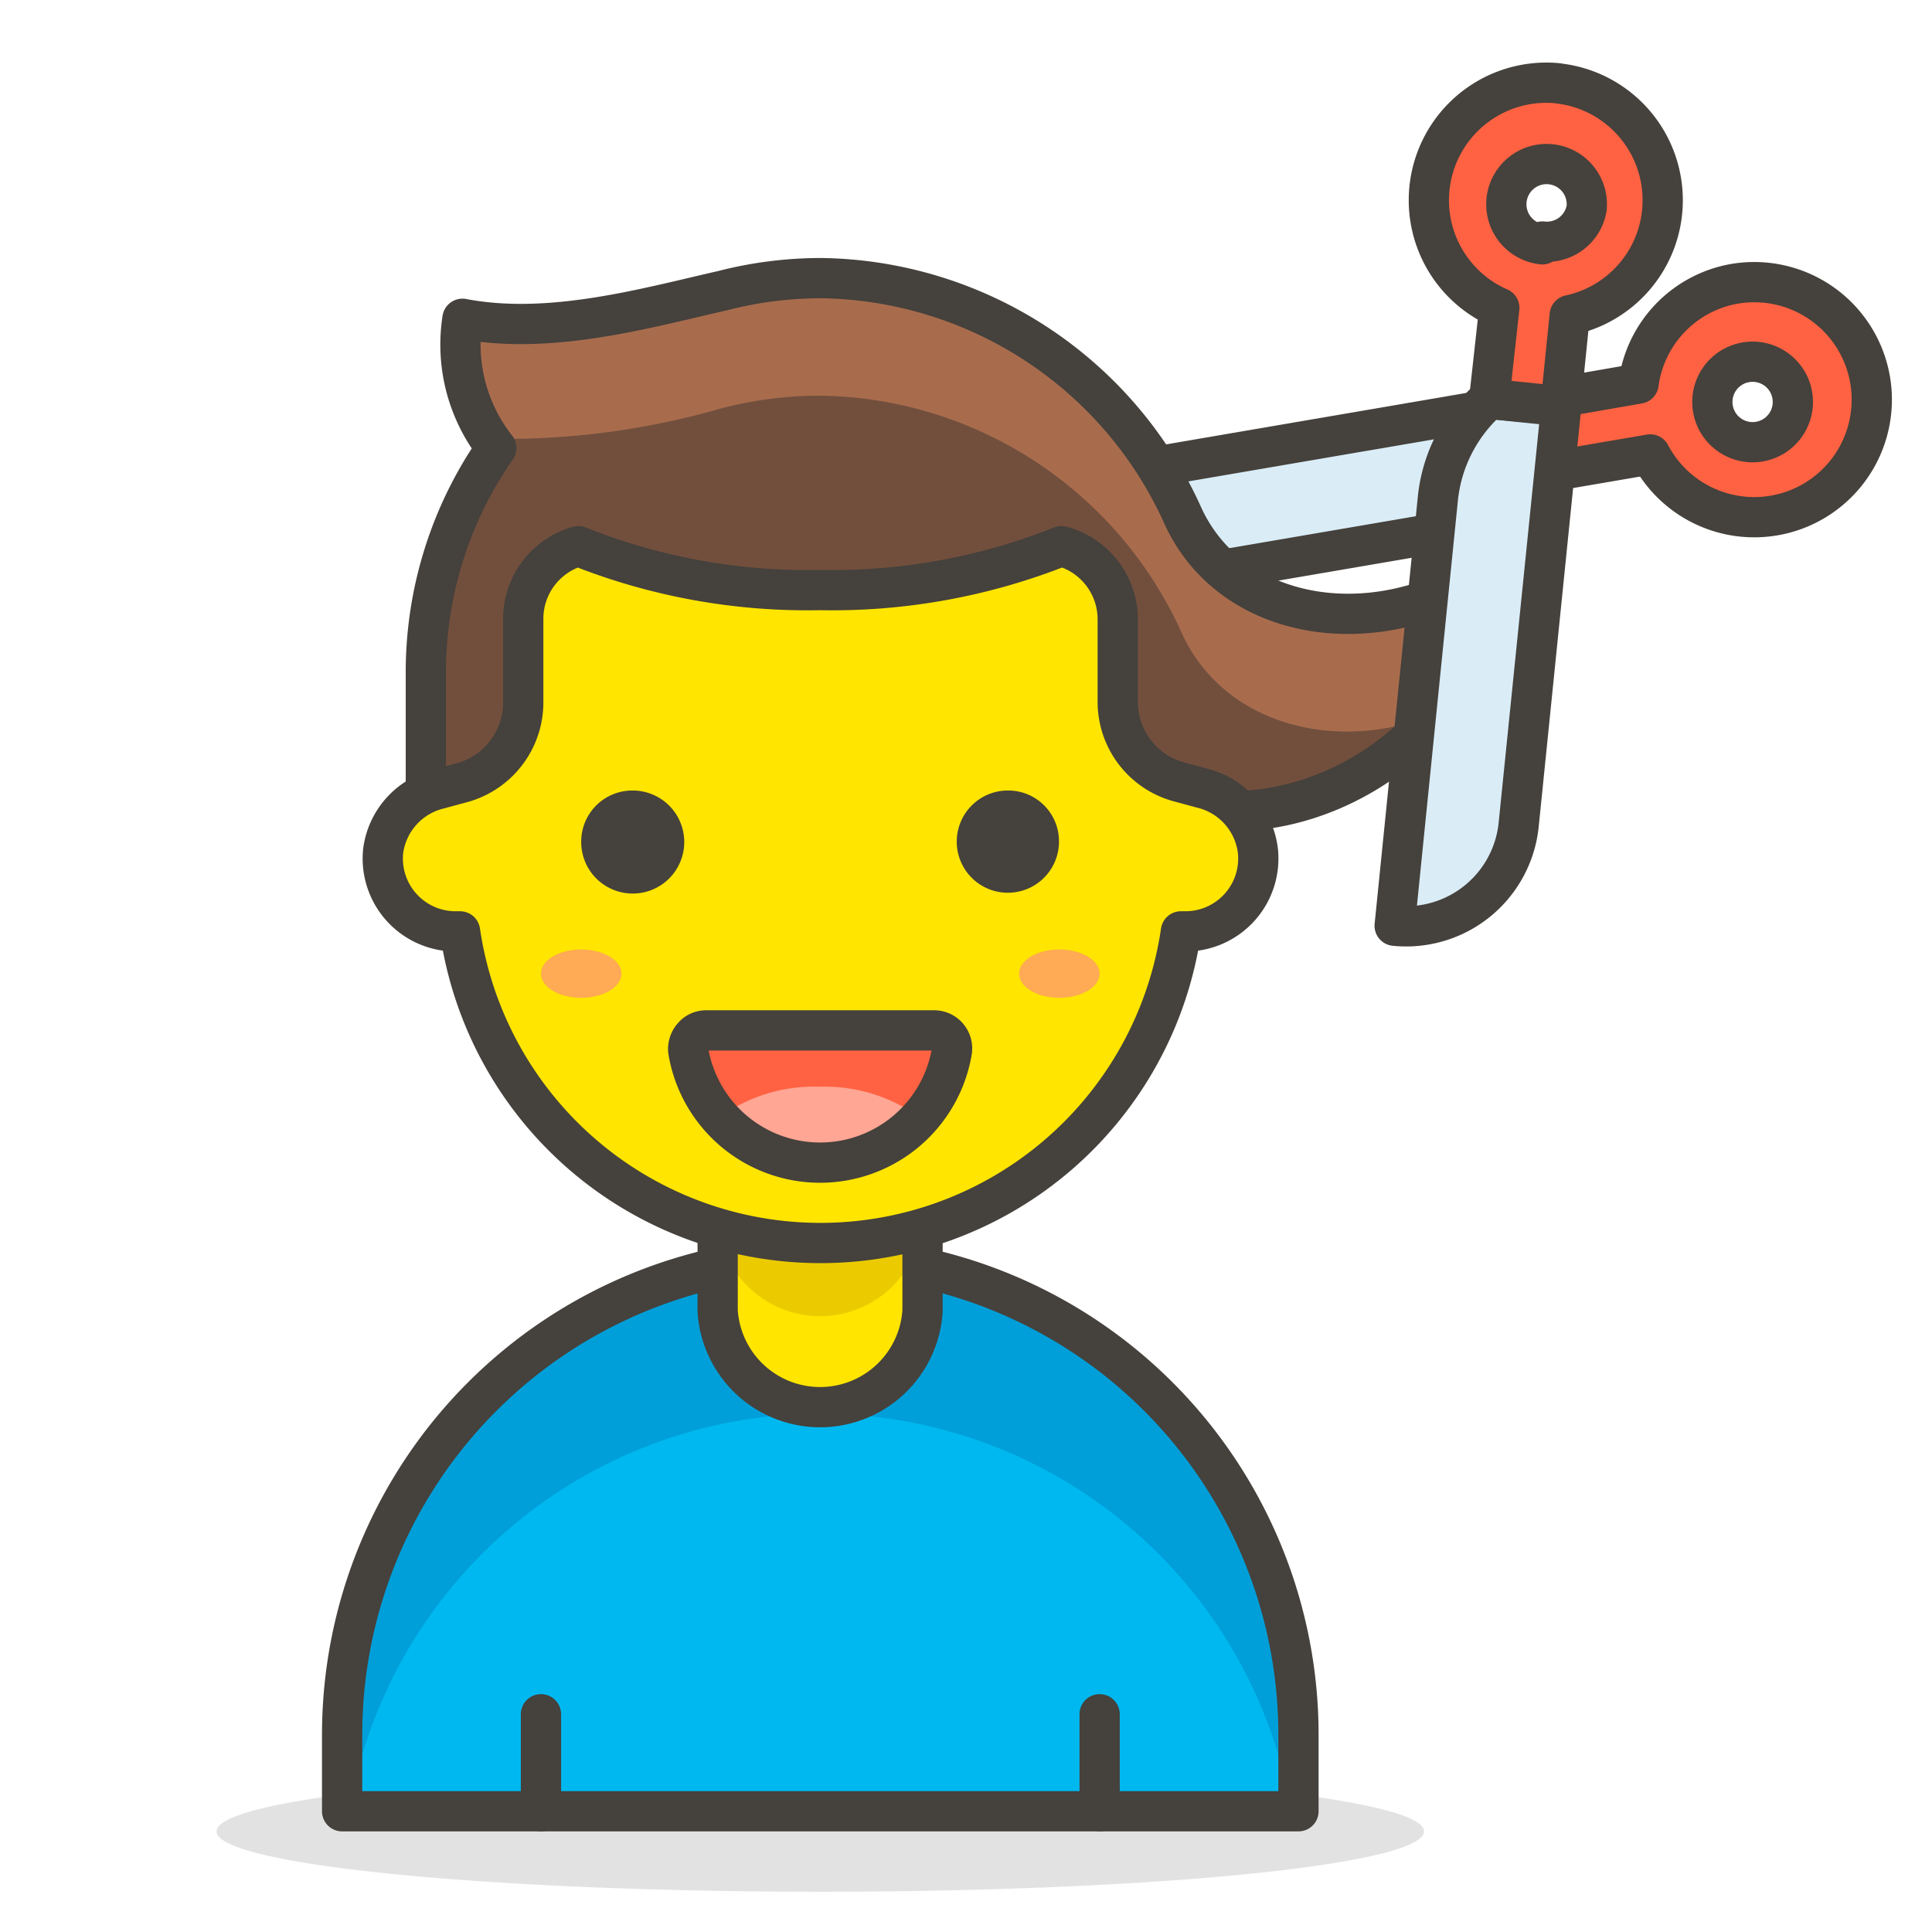 <svg xmlns="http://www.w3.org/2000/svg" width="1em" height="1em" viewBox="0 0 48 48"><path fill="#45413c" d="M5.38 45.5a15 1.5 0 1 0 30 0a15 1.5 0 1 0-30 0" opacity=".15"/><path fill="#00b8f0" d="M32.26 45H8.5v-1.9a11.88 11.88 0 1 1 23.76 0Z"/><path fill="#009fd9" d="M20.38 31.22A11.88 11.88 0 0 0 8.5 43.1V45h.17a11.88 11.88 0 0 1 23.42 0h.17v-1.9a11.88 11.88 0 0 0-11.88-11.88"/><path fill="none" stroke="#45413c" stroke-linecap="round" stroke-linejoin="round" d="M32.26 45H8.5v-1.9a11.88 11.88 0 1 1 23.76 0Z"/><path fill="#ffe500" d="M20.38 27.17a2.55 2.55 0 0 0-2.55 2.55v2.85a2.55 2.55 0 0 0 5.09 0v-2.85a2.55 2.55 0 0 0-2.54-2.55"/><path fill="#ebcb00" d="M20.38 27.17a2.55 2.55 0 0 0-2.55 2.54v.6a2.55 2.55 0 0 0 5.09 0v-.59a2.55 2.55 0 0 0-2.54-2.55"/><path fill="none" stroke="#45413c" stroke-linecap="round" stroke-linejoin="round" d="M20.38 27.17a2.55 2.55 0 0 0-2.55 2.55v2.85a2.55 2.55 0 0 0 5.09 0v-2.85a2.55 2.55 0 0 0-2.54-2.55M13.44 45v-2.41M27.32 45v-2.41"/><path fill="#daedf7" stroke="#45413c" stroke-linecap="round" stroke-linejoin="round" d="m38.47 9.92l-10.33 1.77a2.82 2.82 0 0 0-2.29 3.24l10.51-1.8a3.94 3.94 0 0 0 2.42-1.46Z"/><path fill="#ff6242" stroke="#45413c" stroke-linecap="round" stroke-linejoin="round" d="M43.1 7.05a2.91 2.91 0 0 0-2.39 2.48l-2.24.39l.31 1.75l2.22-.38a2.92 2.92 0 1 0 2.1-4.24M43.38 9a1 1 0 1 1-.82 1.17A1 1 0 0 1 43.38 9"/><path fill="#724f3d" d="M29.4 12.84a10 10 0 0 0-9-5.93a9.77 9.77 0 0 0-2.44.31c-1.86.42-4.28 1.12-6.47.7a4.15 4.15 0 0 0 .84 3.21a9.74 9.74 0 0 0-1.75 5.6v5.14H30.2v-1.73c3.43.24 6.87-2.65 6.91-6.09c-2.69 1.95-6.44 1.51-7.71-1.21"/><path fill="#a86c4d" d="M17.94 10.14a9.77 9.77 0 0 1 2.44-.31a10 10 0 0 1 9 5.94c1.05 2.23 3.78 2.94 6.21 2a5.86 5.86 0 0 0 1.5-3.74c-2.69 2-6.44 1.51-7.71-1.21a10 10 0 0 0-9-5.93a9.77 9.77 0 0 0-2.44.31c-1.86.42-4.28 1.12-6.47.7a4.5 4.5 0 0 0 .68 3a19.39 19.39 0 0 0 5.79-.76"/><path fill="none" stroke="#45413c" stroke-linecap="round" stroke-linejoin="round" d="M29.4 12.84a10 10 0 0 0-9-5.93a9.77 9.77 0 0 0-2.44.31c-1.86.42-4.28 1.12-6.47.7a4.15 4.15 0 0 0 .84 3.21a9.74 9.74 0 0 0-1.75 5.6v5.14H30.2v-1.73c3.43.24 6.87-2.65 6.91-6.09c-2.69 1.95-6.44 1.51-7.71-1.21"/><path fill="#daedf7" stroke="#45413c" stroke-linecap="round" stroke-linejoin="round" d="M37 9.91a3.81 3.81 0 0 0-1.28 2.51L34.65 23a2.81 2.81 0 0 0 3.08-2.5l1.06-10.43Z"/><path fill="#ff6242" stroke="#45413c" stroke-linecap="round" stroke-linejoin="round" d="M38.72 2.07a2.92 2.92 0 0 0-1.47 5.58L37 9.91l1.77.18l.23-2.26a2.92 2.92 0 0 0-.31-5.76Zm-.4 4a1 1 0 1 1 1.1-.9a1 1 0 0 1-1.1.83Z"/><path fill="#ffe500" stroke="#45413c" stroke-linecap="round" stroke-linejoin="round" d="M31.25 21.12a1.83 1.83 0 0 0-1.39-1.54l-.59-.16a2.06 2.06 0 0 1-1.5-2v-2.04a1.88 1.88 0 0 0-1.4-1.81a15.37 15.37 0 0 1-6 1.09a15.34 15.34 0 0 1-6-1.09A1.87 1.87 0 0 0 13 15.38v2.06a2.07 2.07 0 0 1-1.5 2l-.59.16a1.83 1.83 0 0 0-1.39 1.54a1.81 1.81 0 0 0 1.8 2h.11a9.05 9.05 0 0 0 17.91 0h.11a1.81 1.81 0 0 0 1.8-2.02"/><path fill="#45413c" stroke="#45413c" stroke-linecap="round" stroke-linejoin="round" d="M14.94 20.91a.78.78 0 1 0 .78-.77a.77.77 0 0 0-.78.77m10.87 0a.77.77 0 1 1-.77-.77a.76.76 0 0 1 .77.77"/><path fill="#ff6242" d="M17.54 25.6a.42.42 0 0 0-.33.16a.46.46 0 0 0-.11.35a3.32 3.32 0 0 0 6.55 0a.45.45 0 0 0-.1-.35a.44.44 0 0 0-.34-.16Z"/><path fill="#ffa694" d="M20.38 27a4 4 0 0 0-2.52.77a3.36 3.36 0 0 0 5 0a4 4 0 0 0-2.48-.77"/><path fill="none" stroke="#45413c" stroke-linecap="round" stroke-linejoin="round" d="M17.54 25.6a.42.42 0 0 0-.33.16a.46.46 0 0 0-.11.35a3.32 3.32 0 0 0 6.55 0a.45.45 0 0 0-.1-.35a.44.44 0 0 0-.34-.16Z"/><path fill="#ffaa54" d="M13.44 24.19a1 .6 0 1 0 2 0a1 .6 0 1 0-2 0m11.88 0a1 .6 0 1 0 2 0a1 .6 0 1 0-2 0"/></svg>
